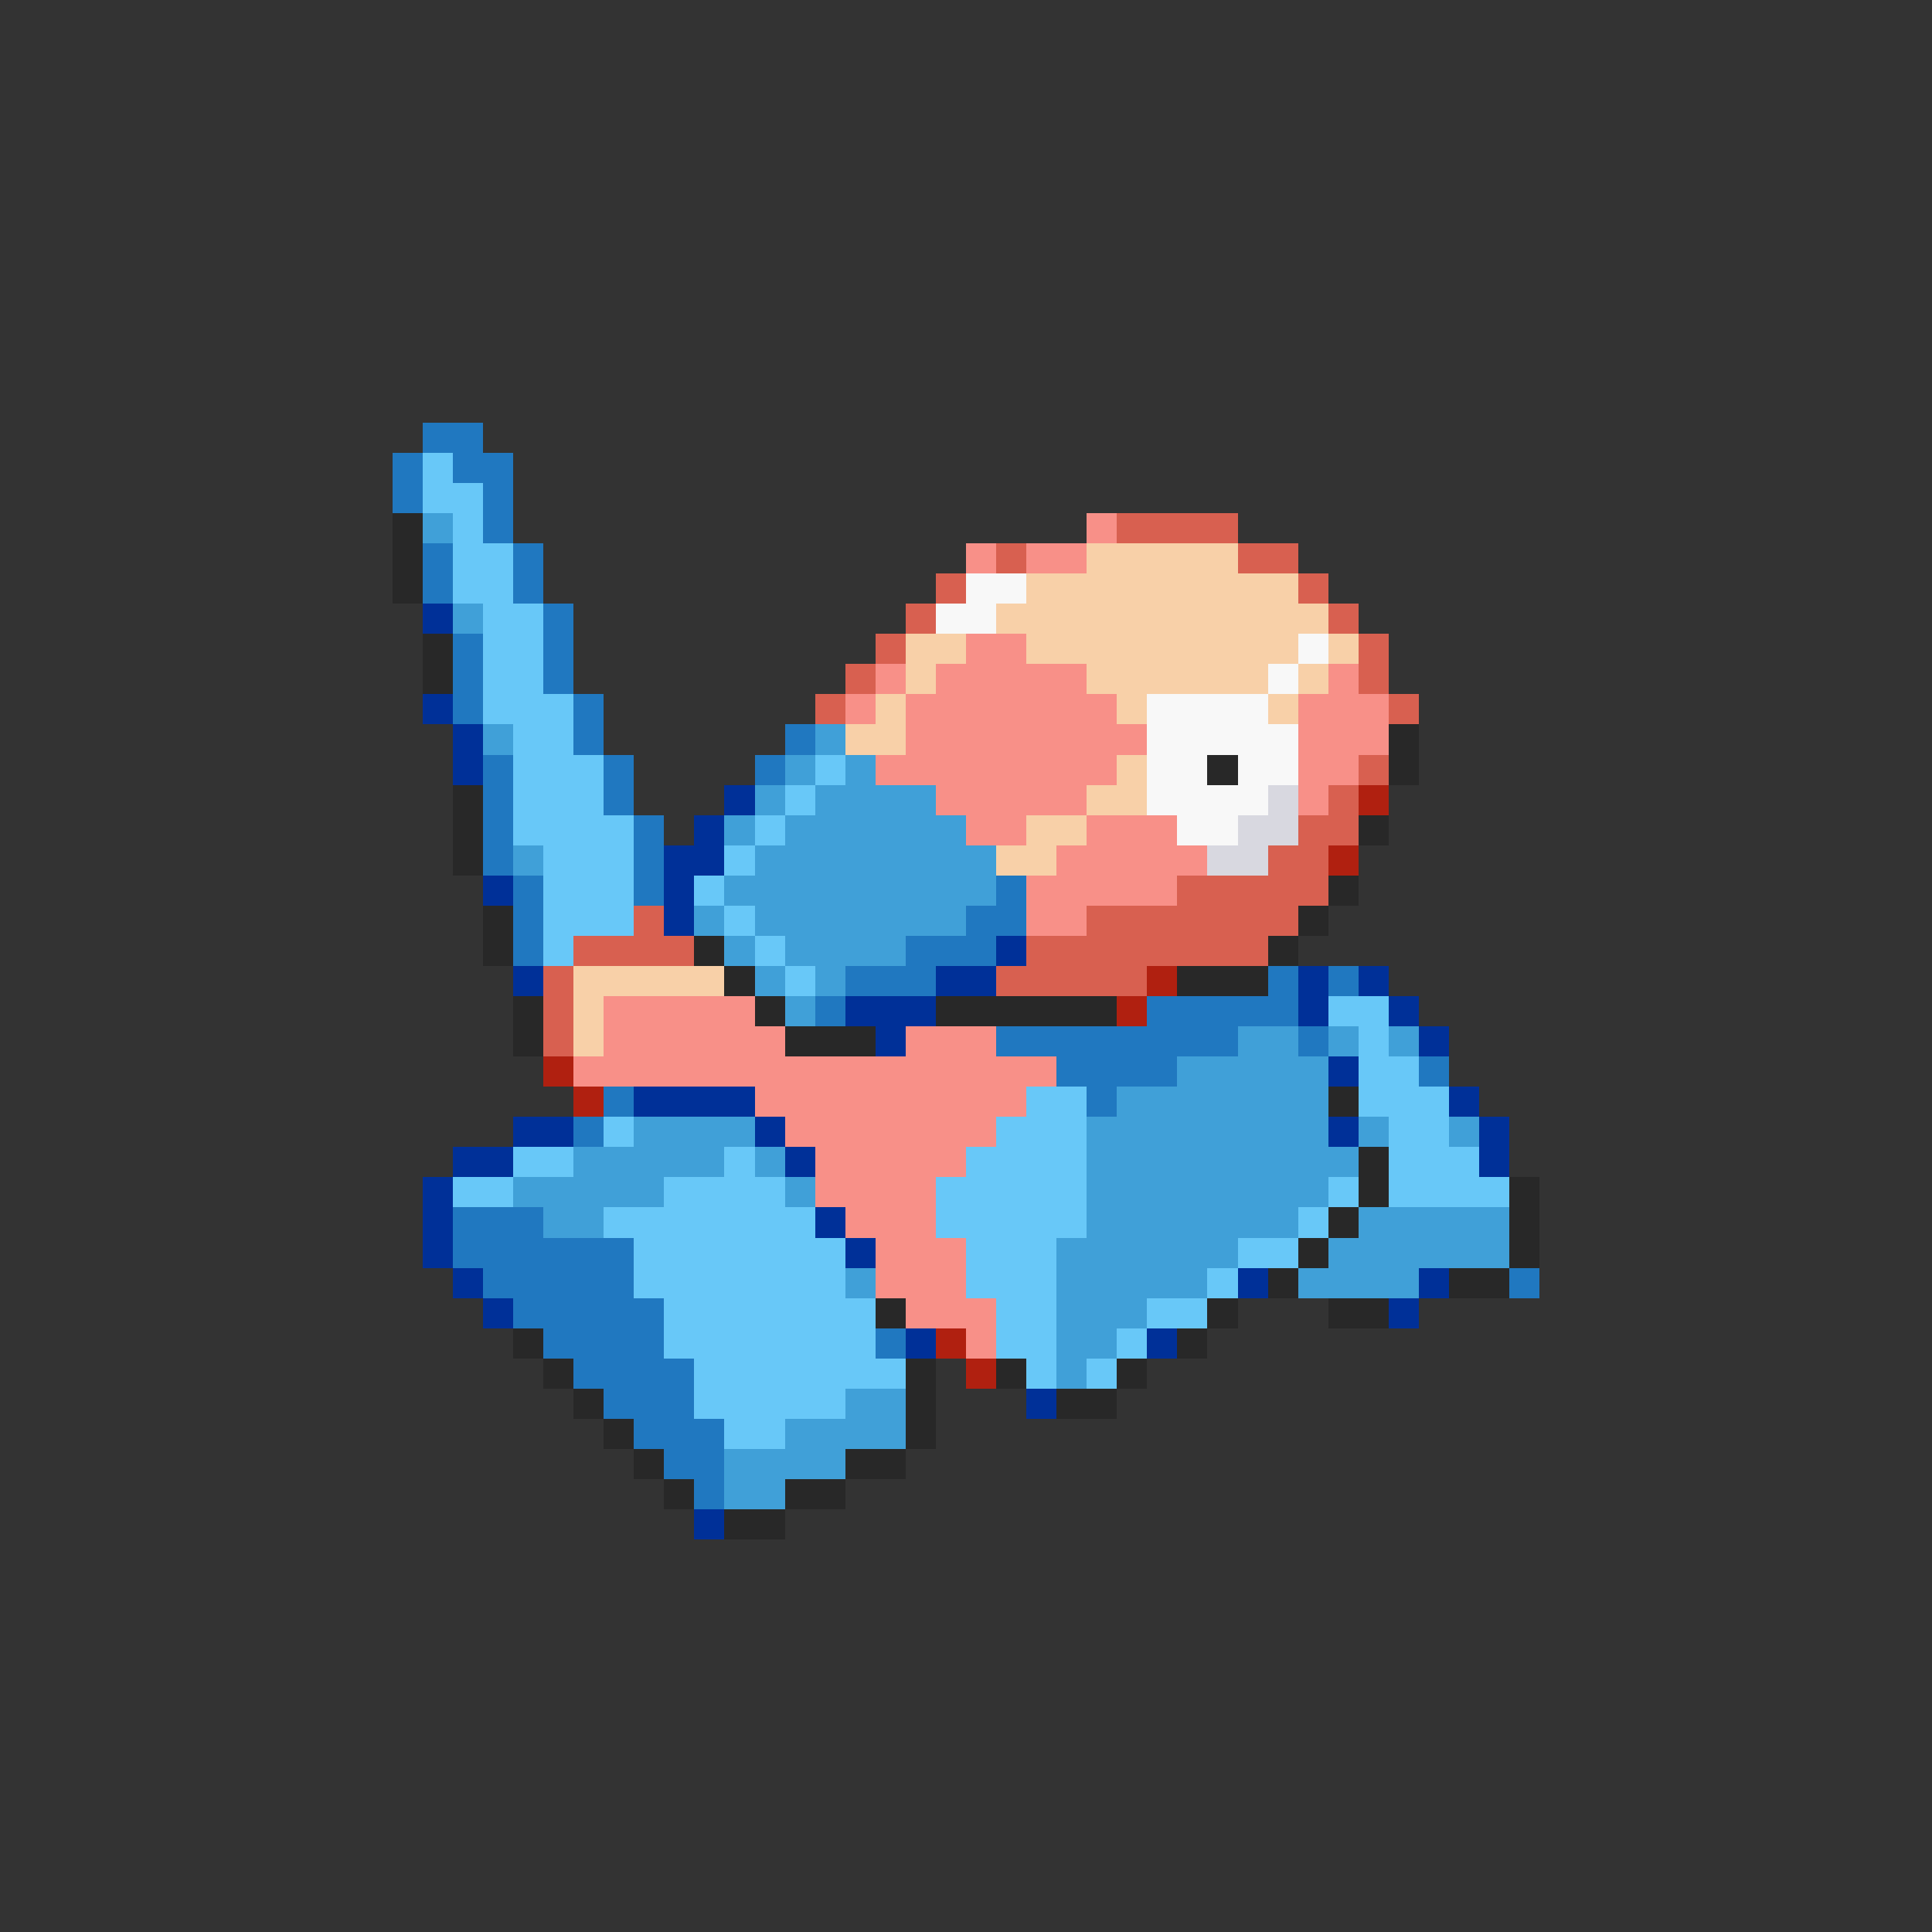 <svg xmlns="http://www.w3.org/2000/svg" viewBox="0 -0.5 64 64" shape-rendering="crispEdges">
<rect x="0" y="-0.5" width="64" height="64" fill="#333333" stroke="none"/>
<path stroke="#2078c0" d="M14 14h2M13 15h1M15 15h2M13 16h1M16 16h1M16 17h1M14 18h1M17 18h1M14 19h1M17 19h1M18 20h1M15 21h1M18 21h1M15 22h1M18 22h1M15 23h1M19 23h1M19 24h1M26 24h1M16 25h1M20 25h1M25 25h1M16 26h1M20 26h1M16 27h1M21 27h1M16 28h1M21 28h1M17 29h1M21 29h1M33 29h1M17 30h1M32 30h2M17 31h1M30 31h3M28 32h3M42 32h1M44 32h1M27 33h1M38 33h5M33 34h8M43 34h1M35 35h4M47 35h1M20 36h1M36 36h1M19 37h1M15 40h3M15 41h6M16 42h5M50 42h1M17 43h5M18 44h4M29 44h1M19 45h4M20 46h3M21 47h3M22 48h2M23 49h1" />
<path stroke="#68c8f8" d="M14 15h1M14 16h2M15 17h1M15 18h2M15 19h2M16 20h2M16 21h2M16 22h2M16 23h3M17 24h2M17 25h3M27 25h1M17 26h3M26 26h1M17 27h4M25 27h1M18 28h3M24 28h1M18 29h3M23 29h1M18 30h3M24 30h1M18 31h1M25 31h1M26 32h1M44 33h2M45 34h1M45 35h2M34 36h2M45 36h3M20 37h1M33 37h3M46 37h2M17 38h2M24 38h1M32 38h4M46 38h3M15 39h2M22 39h4M31 39h5M44 39h1M46 39h4M20 40h7M31 40h5M43 40h1M21 41h7M32 41h3M41 41h2M21 42h7M32 42h3M40 42h1M22 43h7M33 43h2M38 43h2M22 44h7M33 44h2M37 44h1M23 45h7M34 45h1M36 45h1M23 46h5M24 47h2" />
<path stroke="#282828" d="M13 17h1M13 18h1M13 19h1M14 21h1M14 22h1M46 24h1M40 25h1M46 25h1M15 26h1M15 27h1M45 27h1M15 28h1M44 29h1M16 30h1M43 30h1M16 31h1M23 31h1M42 31h1M24 32h1M39 32h3M17 33h1M25 33h1M31 33h6M17 34h1M26 34h3M44 36h1M45 38h1M45 39h1M50 39h1M44 40h1M50 40h1M43 41h1M50 41h1M42 42h1M48 42h2M29 43h1M40 43h1M44 43h2M17 44h1M39 44h1M18 45h1M30 45h1M33 45h1M37 45h1M19 46h1M30 46h1M35 46h2M20 47h1M30 47h1M21 48h1M28 48h2M22 49h1M26 49h2M24 50h2" />
<path stroke="#40a0d8" d="M14 17h1M15 20h1M16 24h1M27 24h1M26 25h1M28 25h1M25 26h1M27 26h4M24 27h1M26 27h6M17 28h1M25 28h8M24 29h9M23 30h1M25 30h7M24 31h1M26 31h4M25 32h1M27 32h1M26 33h1M41 34h2M44 34h1M46 34h1M39 35h5M37 36h7M21 37h4M36 37h8M45 37h1M48 37h1M19 38h5M25 38h1M36 38h9M17 39h5M26 39h1M36 39h8M18 40h2M36 40h7M45 40h5M35 41h6M44 41h6M28 42h1M35 42h5M43 42h4M35 43h3M35 44h2M35 45h1M28 46h2M26 47h4M24 48h4M24 49h2" />
<path stroke="#f89088" d="M36 17h1M32 18h1M34 18h2M32 21h2M29 22h1M31 22h5M44 22h1M28 23h1M30 23h7M43 23h3M30 24h8M43 24h3M29 25h8M43 25h2M31 26h5M43 26h1M32 27h2M36 27h3M35 28h5M34 29h5M34 30h2M20 33h5M20 34h6M30 34h3M19 35h16M25 36h9M26 37h7M27 38h5M27 39h4M28 40h3M29 41h3M29 42h3M30 43h3M32 44h1" />
<path stroke="#d86050" d="M37 17h4M33 18h1M41 18h2M31 19h1M43 19h1M30 20h1M44 20h1M29 21h1M45 21h1M28 22h1M45 22h1M27 23h1M46 23h1M45 25h1M44 26h1M43 27h2M42 28h2M39 29h5M21 30h1M36 30h7M19 31h4M34 31h8M18 32h1M33 32h5M18 33h1M18 34h1" />
<path stroke="#f8d0a8" d="M36 18h5M34 19h9M33 20h11M30 21h2M34 21h9M44 21h1M30 22h1M36 22h6M43 22h1M29 23h1M37 23h1M42 23h1M28 24h2M37 25h1M36 26h2M34 27h2M33 28h2M19 32h5M19 33h1M19 34h1" />
<path stroke="#f8f8f8" d="M32 19h2M31 20h2M43 21h1M42 22h1M38 23h4M38 24h5M38 25h2M41 25h2M38 26h4M39 27h2" />
<path stroke="#003098" d="M14 20h1M14 23h1M15 24h1M15 25h1M24 26h1M23 27h1M22 28h2M16 29h1M22 29h1M22 30h1M33 31h1M17 32h1M31 32h2M43 32h1M45 32h1M28 33h3M43 33h1M46 33h1M29 34h1M47 34h1M44 35h1M21 36h4M48 36h1M17 37h2M25 37h1M44 37h1M49 37h1M15 38h2M26 38h1M49 38h1M14 39h1M14 40h1M27 40h1M14 41h1M28 41h1M15 42h1M41 42h1M47 42h1M16 43h1M46 43h1M30 44h1M38 44h1M34 46h1M23 50h1" />
<path stroke="#d8d8e0" d="M42 26h1M41 27h2M40 28h2" />
<path stroke="#b02010" d="M45 26h1M44 28h1M38 32h1M37 33h1M18 35h1M19 36h1M31 44h1M32 45h1" />
</svg>